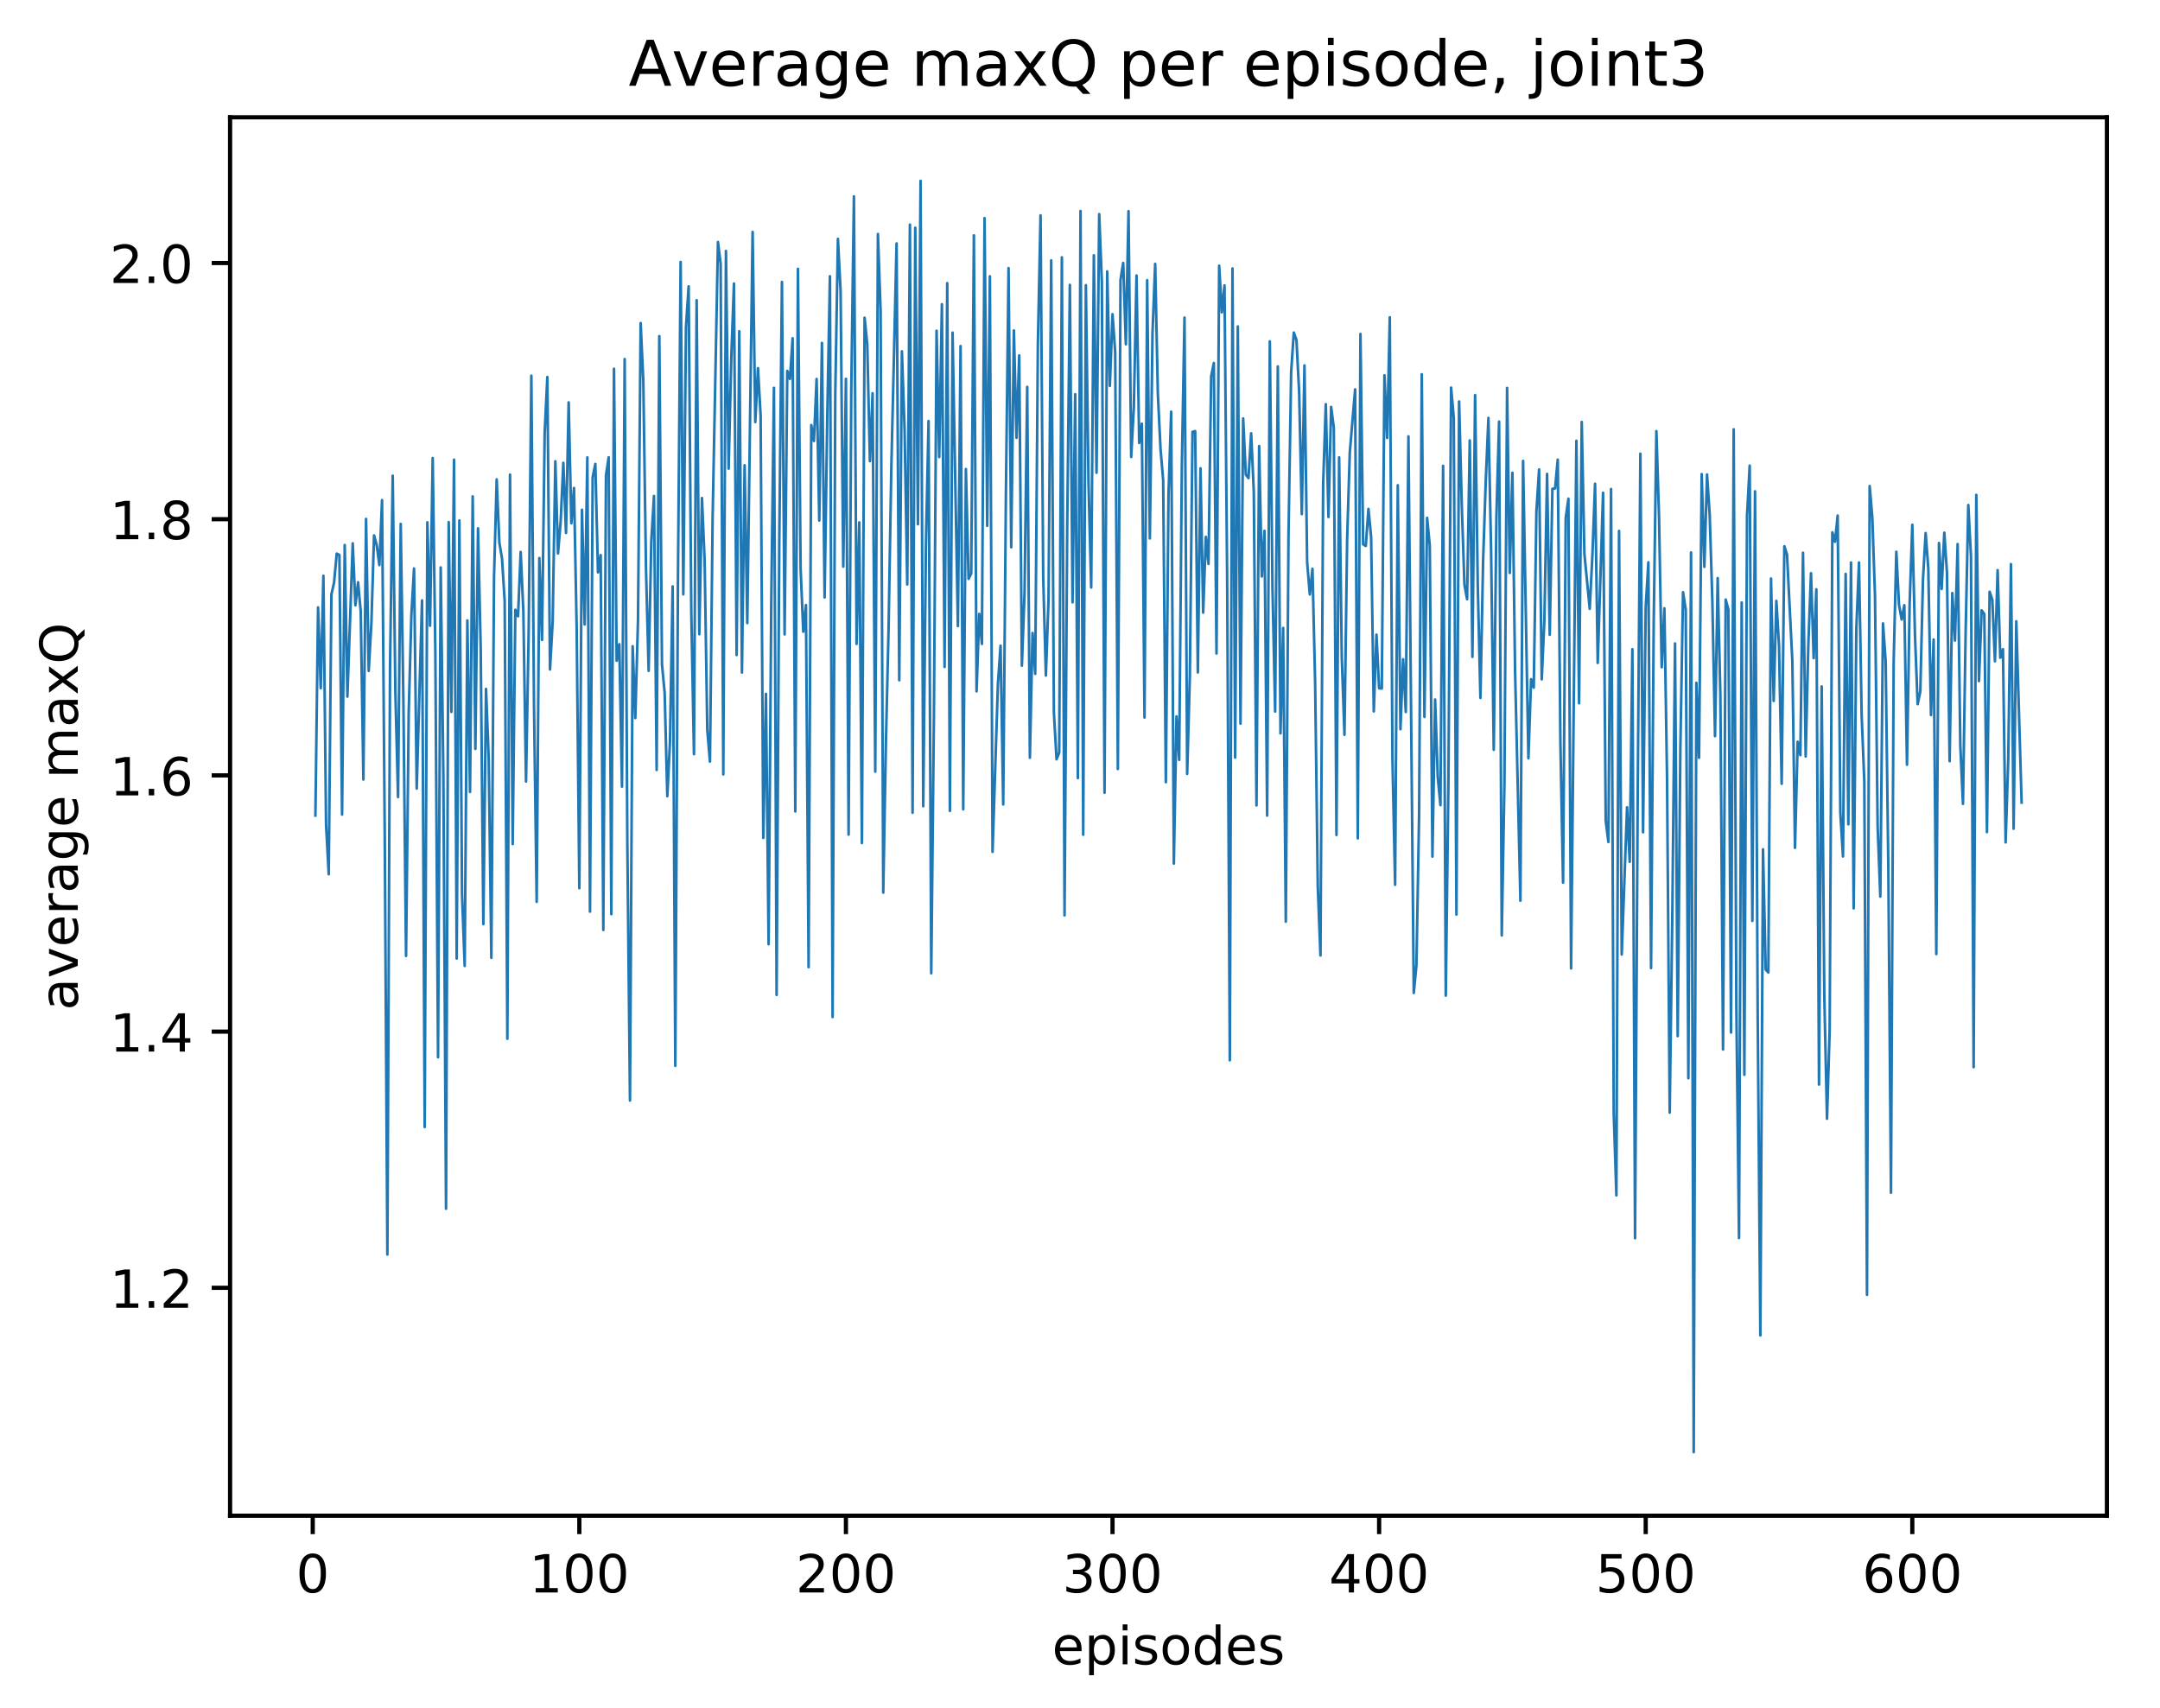 <?xml version="1.0" encoding="utf-8" standalone="no"?>
<!DOCTYPE svg PUBLIC "-//W3C//DTD SVG 1.1//EN"
  "http://www.w3.org/Graphics/SVG/1.1/DTD/svg11.dtd">
<!-- Created with matplotlib (http://matplotlib.org/) -->
<svg height="325pt" version="1.1" viewBox="0 0 411 325" width="411pt" xmlns="http://www.w3.org/2000/svg" xmlns:xlink="http://www.w3.org/1999/xlink">
 <defs>
  <style type="text/css">
*{stroke-linecap:butt;stroke-linejoin:round;}
  </style>
 </defs>
 <g id="figure_1">
  <g id="patch_1">
   <path d="M 0 325.986 
L 411.601 325.986 
L 411.601 0 
L 0 0 
z
" style="fill:#ffffff;"/>
  </g>
  <g id="axes_1">
   <g id="patch_2">
    <path d="M 43.781 288.43 
L 400.901 288.43 
L 400.901 22.318 
L 43.781 22.318 
z
" style="fill:#ffffff;"/>
   </g>
   <g id="matplotlib.axis_1">
    <g id="xtick_1">
     <g id="line2d_1">
      <defs>
       <path d="M 0 0 
L 0 3.5 
" id="mdc7aa4604c" style="stroke:#000000;stroke-width:0.8;"/>
      </defs>
      <g>
       <use style="stroke:#000000;stroke-width:0.8;" x="59.507" xlink:href="#mdc7aa4604c" y="288.43"/>
      </g>
     </g>
     <g id="text_1">
      <!-- 0 -->
      <defs>
       <path d="M 31.781 66.406 
Q 24.172 66.406 20.328 58.906 
Q 16.5 51.422 16.5 36.375 
Q 16.5 21.391 20.328 13.891 
Q 24.172 6.391 31.781 6.391 
Q 39.453 6.391 43.281 13.891 
Q 47.125 21.391 47.125 36.375 
Q 47.125 51.422 43.281 58.906 
Q 39.453 66.406 31.781 66.406 
z
M 31.781 74.219 
Q 44.047 74.219 50.516 64.516 
Q 56.984 54.828 56.984 36.375 
Q 56.984 17.969 50.516 8.266 
Q 44.047 -1.422 31.781 -1.422 
Q 19.531 -1.422 13.062 8.266 
Q 6.594 17.969 6.594 36.375 
Q 6.594 54.828 13.062 64.516 
Q 19.531 74.219 31.781 74.219 
z
" id="DejaVuSans-30"/>
      </defs>
      <g transform="translate(56.325 303.029)scale(0.1 -0.1)">
       <use xlink:href="#DejaVuSans-30"/>
      </g>
     </g>
    </g>
    <g id="xtick_2">
     <g id="line2d_2">
      <g>
       <use style="stroke:#000000;stroke-width:0.8;" x="110.234" xlink:href="#mdc7aa4604c" y="288.43"/>
      </g>
     </g>
     <g id="text_2">
      <!-- 100 -->
      <defs>
       <path d="M 12.406 8.297 
L 28.516 8.297 
L 28.516 63.922 
L 10.984 60.406 
L 10.984 69.391 
L 28.422 72.906 
L 38.281 72.906 
L 38.281 8.297 
L 54.391 8.297 
L 54.391 0 
L 12.406 0 
z
" id="DejaVuSans-31"/>
      </defs>
      <g transform="translate(100.69 303.029)scale(0.1 -0.1)">
       <use xlink:href="#DejaVuSans-31"/>
       <use x="63.623" xlink:href="#DejaVuSans-30"/>
       <use x="127.246" xlink:href="#DejaVuSans-30"/>
      </g>
     </g>
    </g>
    <g id="xtick_3">
     <g id="line2d_3">
      <g>
       <use style="stroke:#000000;stroke-width:0.8;" x="160.961" xlink:href="#mdc7aa4604c" y="288.43"/>
      </g>
     </g>
     <g id="text_3">
      <!-- 200 -->
      <defs>
       <path d="M 19.188 8.297 
L 53.609 8.297 
L 53.609 0 
L 7.328 0 
L 7.328 8.297 
Q 12.938 14.109 22.625 23.891 
Q 32.328 33.688 34.812 36.531 
Q 39.547 41.844 41.422 45.531 
Q 43.312 49.219 43.312 52.781 
Q 43.312 58.594 39.234 62.25 
Q 35.156 65.922 28.609 65.922 
Q 23.969 65.922 18.812 64.312 
Q 13.672 62.703 7.812 59.422 
L 7.812 69.391 
Q 13.766 71.781 18.938 73 
Q 24.125 74.219 28.422 74.219 
Q 39.75 74.219 46.484 68.547 
Q 53.219 62.891 53.219 53.422 
Q 53.219 48.922 51.531 44.891 
Q 49.859 40.875 45.406 35.406 
Q 44.188 33.984 37.641 27.219 
Q 31.109 20.453 19.188 8.297 
z
" id="DejaVuSans-32"/>
      </defs>
      <g transform="translate(151.417 303.029)scale(0.1 -0.1)">
       <use xlink:href="#DejaVuSans-32"/>
       <use x="63.623" xlink:href="#DejaVuSans-30"/>
       <use x="127.246" xlink:href="#DejaVuSans-30"/>
      </g>
     </g>
    </g>
    <g id="xtick_4">
     <g id="line2d_4">
      <g>
       <use style="stroke:#000000;stroke-width:0.8;" x="211.689" xlink:href="#mdc7aa4604c" y="288.43"/>
      </g>
     </g>
     <g id="text_4">
      <!-- 300 -->
      <defs>
       <path d="M 40.578 39.312 
Q 47.656 37.797 51.625 33 
Q 55.609 28.219 55.609 21.188 
Q 55.609 10.406 48.188 4.484 
Q 40.766 -1.422 27.094 -1.422 
Q 22.516 -1.422 17.656 -0.516 
Q 12.797 0.391 7.625 2.203 
L 7.625 11.719 
Q 11.719 9.328 16.594 8.109 
Q 21.484 6.891 26.812 6.891 
Q 36.078 6.891 40.938 10.547 
Q 45.797 14.203 45.797 21.188 
Q 45.797 27.641 41.281 31.266 
Q 36.766 34.906 28.719 34.906 
L 20.219 34.906 
L 20.219 43.016 
L 29.109 43.016 
Q 36.375 43.016 40.234 45.922 
Q 44.094 48.828 44.094 54.297 
Q 44.094 59.906 40.109 62.906 
Q 36.141 65.922 28.719 65.922 
Q 24.656 65.922 20.016 65.031 
Q 15.375 64.156 9.812 62.312 
L 9.812 71.094 
Q 15.438 72.656 20.344 73.438 
Q 25.25 74.219 29.594 74.219 
Q 40.828 74.219 47.359 69.109 
Q 53.906 64.016 53.906 55.328 
Q 53.906 49.266 50.438 45.094 
Q 46.969 40.922 40.578 39.312 
z
" id="DejaVuSans-33"/>
      </defs>
      <g transform="translate(202.145 303.029)scale(0.1 -0.1)">
       <use xlink:href="#DejaVuSans-33"/>
       <use x="63.623" xlink:href="#DejaVuSans-30"/>
       <use x="127.246" xlink:href="#DejaVuSans-30"/>
      </g>
     </g>
    </g>
    <g id="xtick_5">
     <g id="line2d_5">
      <g>
       <use style="stroke:#000000;stroke-width:0.8;" x="262.416" xlink:href="#mdc7aa4604c" y="288.43"/>
      </g>
     </g>
     <g id="text_5">
      <!-- 400 -->
      <defs>
       <path d="M 37.797 64.312 
L 12.891 25.391 
L 37.797 25.391 
z
M 35.203 72.906 
L 47.609 72.906 
L 47.609 25.391 
L 58.016 25.391 
L 58.016 17.188 
L 47.609 17.188 
L 47.609 0 
L 37.797 0 
L 37.797 17.188 
L 4.891 17.188 
L 4.891 26.703 
z
" id="DejaVuSans-34"/>
      </defs>
      <g transform="translate(252.872 303.029)scale(0.1 -0.1)">
       <use xlink:href="#DejaVuSans-34"/>
       <use x="63.623" xlink:href="#DejaVuSans-30"/>
       <use x="127.246" xlink:href="#DejaVuSans-30"/>
      </g>
     </g>
    </g>
    <g id="xtick_6">
     <g id="line2d_6">
      <g>
       <use style="stroke:#000000;stroke-width:0.8;" x="313.143" xlink:href="#mdc7aa4604c" y="288.43"/>
      </g>
     </g>
     <g id="text_6">
      <!-- 500 -->
      <defs>
       <path d="M 10.797 72.906 
L 49.516 72.906 
L 49.516 64.594 
L 19.828 64.594 
L 19.828 46.734 
Q 21.969 47.469 24.109 47.828 
Q 26.266 48.188 28.422 48.188 
Q 40.625 48.188 47.75 41.5 
Q 54.891 34.812 54.891 23.391 
Q 54.891 11.625 47.562 5.094 
Q 40.234 -1.422 26.906 -1.422 
Q 22.312 -1.422 17.547 -0.641 
Q 12.797 0.141 7.719 1.703 
L 7.719 11.625 
Q 12.109 9.234 16.797 8.062 
Q 21.484 6.891 26.703 6.891 
Q 35.156 6.891 40.078 11.328 
Q 45.016 15.766 45.016 23.391 
Q 45.016 31 40.078 35.438 
Q 35.156 39.891 26.703 39.891 
Q 22.75 39.891 18.812 39.016 
Q 14.891 38.141 10.797 36.281 
z
" id="DejaVuSans-35"/>
      </defs>
      <g transform="translate(303.599 303.029)scale(0.1 -0.1)">
       <use xlink:href="#DejaVuSans-35"/>
       <use x="63.623" xlink:href="#DejaVuSans-30"/>
       <use x="127.246" xlink:href="#DejaVuSans-30"/>
      </g>
     </g>
    </g>
    <g id="xtick_7">
     <g id="line2d_7">
      <g>
       <use style="stroke:#000000;stroke-width:0.8;" x="363.87" xlink:href="#mdc7aa4604c" y="288.43"/>
      </g>
     </g>
     <g id="text_7">
      <!-- 600 -->
      <defs>
       <path d="M 33.016 40.375 
Q 26.375 40.375 22.484 35.828 
Q 18.609 31.297 18.609 23.391 
Q 18.609 15.531 22.484 10.953 
Q 26.375 6.391 33.016 6.391 
Q 39.656 6.391 43.531 10.953 
Q 47.406 15.531 47.406 23.391 
Q 47.406 31.297 43.531 35.828 
Q 39.656 40.375 33.016 40.375 
z
M 52.594 71.297 
L 52.594 62.312 
Q 48.875 64.062 45.094 64.984 
Q 41.312 65.922 37.594 65.922 
Q 27.828 65.922 22.672 59.328 
Q 17.531 52.734 16.797 39.406 
Q 19.672 43.656 24.016 45.922 
Q 28.375 48.188 33.594 48.188 
Q 44.578 48.188 50.953 41.516 
Q 57.328 34.859 57.328 23.391 
Q 57.328 12.156 50.688 5.359 
Q 44.047 -1.422 33.016 -1.422 
Q 20.359 -1.422 13.672 8.266 
Q 6.984 17.969 6.984 36.375 
Q 6.984 53.656 15.188 63.938 
Q 23.391 74.219 37.203 74.219 
Q 40.922 74.219 44.703 73.484 
Q 48.484 72.75 52.594 71.297 
z
" id="DejaVuSans-36"/>
      </defs>
      <g transform="translate(354.327 303.029)scale(0.1 -0.1)">
       <use xlink:href="#DejaVuSans-36"/>
       <use x="63.623" xlink:href="#DejaVuSans-30"/>
       <use x="127.246" xlink:href="#DejaVuSans-30"/>
      </g>
     </g>
    </g>
    <g id="text_8">
     <!-- episodes -->
     <defs>
      <path d="M 56.203 29.594 
L 56.203 25.203 
L 14.891 25.203 
Q 15.484 15.922 20.484 11.062 
Q 25.484 6.203 34.422 6.203 
Q 39.594 6.203 44.453 7.469 
Q 49.312 8.734 54.109 11.281 
L 54.109 2.781 
Q 49.266 0.734 44.188 -0.344 
Q 39.109 -1.422 33.891 -1.422 
Q 20.797 -1.422 13.156 6.188 
Q 5.516 13.812 5.516 26.812 
Q 5.516 40.234 12.766 48.109 
Q 20.016 56 32.328 56 
Q 43.359 56 49.781 48.891 
Q 56.203 41.797 56.203 29.594 
z
M 47.219 32.234 
Q 47.125 39.594 43.094 43.984 
Q 39.062 48.391 32.422 48.391 
Q 24.906 48.391 20.391 44.141 
Q 15.875 39.891 15.188 32.172 
z
" id="DejaVuSans-65"/>
      <path d="M 18.109 8.203 
L 18.109 -20.797 
L 9.078 -20.797 
L 9.078 54.688 
L 18.109 54.688 
L 18.109 46.391 
Q 20.953 51.266 25.266 53.625 
Q 29.594 56 35.594 56 
Q 45.562 56 51.781 48.094 
Q 58.016 40.188 58.016 27.297 
Q 58.016 14.406 51.781 6.484 
Q 45.562 -1.422 35.594 -1.422 
Q 29.594 -1.422 25.266 0.953 
Q 20.953 3.328 18.109 8.203 
z
M 48.688 27.297 
Q 48.688 37.203 44.609 42.844 
Q 40.531 48.484 33.406 48.484 
Q 26.266 48.484 22.188 42.844 
Q 18.109 37.203 18.109 27.297 
Q 18.109 17.391 22.188 11.75 
Q 26.266 6.109 33.406 6.109 
Q 40.531 6.109 44.609 11.75 
Q 48.688 17.391 48.688 27.297 
z
" id="DejaVuSans-70"/>
      <path d="M 9.422 54.688 
L 18.406 54.688 
L 18.406 0 
L 9.422 0 
z
M 9.422 75.984 
L 18.406 75.984 
L 18.406 64.594 
L 9.422 64.594 
z
" id="DejaVuSans-69"/>
      <path d="M 44.281 53.078 
L 44.281 44.578 
Q 40.484 46.531 36.375 47.5 
Q 32.281 48.484 27.875 48.484 
Q 21.188 48.484 17.844 46.438 
Q 14.5 44.391 14.5 40.281 
Q 14.5 37.156 16.891 35.375 
Q 19.281 33.594 26.516 31.984 
L 29.594 31.297 
Q 39.156 29.25 43.188 25.516 
Q 47.219 21.781 47.219 15.094 
Q 47.219 7.469 41.188 3.016 
Q 35.156 -1.422 24.609 -1.422 
Q 20.219 -1.422 15.453 -0.562 
Q 10.688 0.297 5.422 2 
L 5.422 11.281 
Q 10.406 8.688 15.234 7.391 
Q 20.062 6.109 24.812 6.109 
Q 31.156 6.109 34.562 8.281 
Q 37.984 10.453 37.984 14.406 
Q 37.984 18.062 35.516 20.016 
Q 33.062 21.969 24.703 23.781 
L 21.578 24.516 
Q 13.234 26.266 9.516 29.906 
Q 5.812 33.547 5.812 39.891 
Q 5.812 47.609 11.281 51.797 
Q 16.75 56 26.812 56 
Q 31.781 56 36.172 55.266 
Q 40.578 54.547 44.281 53.078 
z
" id="DejaVuSans-73"/>
      <path d="M 30.609 48.391 
Q 23.391 48.391 19.188 42.75 
Q 14.984 37.109 14.984 27.297 
Q 14.984 17.484 19.156 11.844 
Q 23.344 6.203 30.609 6.203 
Q 37.797 6.203 41.984 11.859 
Q 46.188 17.531 46.188 27.297 
Q 46.188 37.016 41.984 42.703 
Q 37.797 48.391 30.609 48.391 
z
M 30.609 56 
Q 42.328 56 49.016 48.375 
Q 55.719 40.766 55.719 27.297 
Q 55.719 13.875 49.016 6.219 
Q 42.328 -1.422 30.609 -1.422 
Q 18.844 -1.422 12.172 6.219 
Q 5.516 13.875 5.516 27.297 
Q 5.516 40.766 12.172 48.375 
Q 18.844 56 30.609 56 
z
" id="DejaVuSans-6f"/>
      <path d="M 45.406 46.391 
L 45.406 75.984 
L 54.391 75.984 
L 54.391 0 
L 45.406 0 
L 45.406 8.203 
Q 42.578 3.328 38.25 0.953 
Q 33.938 -1.422 27.875 -1.422 
Q 17.969 -1.422 11.734 6.484 
Q 5.516 14.406 5.516 27.297 
Q 5.516 40.188 11.734 48.094 
Q 17.969 56 27.875 56 
Q 33.938 56 38.25 53.625 
Q 42.578 51.266 45.406 46.391 
z
M 14.797 27.297 
Q 14.797 17.391 18.875 11.75 
Q 22.953 6.109 30.078 6.109 
Q 37.203 6.109 41.297 11.75 
Q 45.406 17.391 45.406 27.297 
Q 45.406 37.203 41.297 42.844 
Q 37.203 48.484 30.078 48.484 
Q 22.953 48.484 18.875 42.844 
Q 14.797 37.203 14.797 27.297 
z
" id="DejaVuSans-64"/>
     </defs>
     <g transform="translate(200.182 316.707)scale(0.1 -0.1)">
      <use xlink:href="#DejaVuSans-65"/>
      <use x="61.523" xlink:href="#DejaVuSans-70"/>
      <use x="125" xlink:href="#DejaVuSans-69"/>
      <use x="152.783" xlink:href="#DejaVuSans-73"/>
      <use x="204.883" xlink:href="#DejaVuSans-6f"/>
      <use x="266.064" xlink:href="#DejaVuSans-64"/>
      <use x="329.541" xlink:href="#DejaVuSans-65"/>
      <use x="391.064" xlink:href="#DejaVuSans-73"/>
     </g>
    </g>
   </g>
   <g id="matplotlib.axis_2">
    <g id="ytick_1">
     <g id="line2d_8">
      <defs>
       <path d="M 0 0 
L -3.5 0 
" id="m6f6b18cf19" style="stroke:#000000;stroke-width:0.8;"/>
      </defs>
      <g>
       <use style="stroke:#000000;stroke-width:0.8;" x="43.781" xlink:href="#m6f6b18cf19" y="245.057"/>
      </g>
     </g>
     <g id="text_9">
      <!-- 1.2 -->
      <defs>
       <path d="M 10.688 12.406 
L 21 12.406 
L 21 0 
L 10.688 0 
z
" id="DejaVuSans-2e"/>
      </defs>
      <g transform="translate(20.878 248.856)scale(0.1 -0.1)">
       <use xlink:href="#DejaVuSans-31"/>
       <use x="63.623" xlink:href="#DejaVuSans-2e"/>
       <use x="95.41" xlink:href="#DejaVuSans-32"/>
      </g>
     </g>
    </g>
    <g id="ytick_2">
     <g id="line2d_9">
      <g>
       <use style="stroke:#000000;stroke-width:0.8;" x="43.781" xlink:href="#m6f6b18cf19" y="196.305"/>
      </g>
     </g>
     <g id="text_10">
      <!-- 1.4 -->
      <g transform="translate(20.878 200.105)scale(0.1 -0.1)">
       <use xlink:href="#DejaVuSans-31"/>
       <use x="63.623" xlink:href="#DejaVuSans-2e"/>
       <use x="95.41" xlink:href="#DejaVuSans-34"/>
      </g>
     </g>
    </g>
    <g id="ytick_3">
     <g id="line2d_10">
      <g>
       <use style="stroke:#000000;stroke-width:0.8;" x="43.781" xlink:href="#m6f6b18cf19" y="147.554"/>
      </g>
     </g>
     <g id="text_11">
      <!-- 1.6 -->
      <g transform="translate(20.878 151.353)scale(0.1 -0.1)">
       <use xlink:href="#DejaVuSans-31"/>
       <use x="63.623" xlink:href="#DejaVuSans-2e"/>
       <use x="95.41" xlink:href="#DejaVuSans-36"/>
      </g>
     </g>
    </g>
    <g id="ytick_4">
     <g id="line2d_11">
      <g>
       <use style="stroke:#000000;stroke-width:0.8;" x="43.781" xlink:href="#m6f6b18cf19" y="98.803"/>
      </g>
     </g>
     <g id="text_12">
      <!-- 1.8 -->
      <defs>
       <path d="M 31.781 34.625 
Q 24.75 34.625 20.719 30.859 
Q 16.703 27.094 16.703 20.516 
Q 16.703 13.922 20.719 10.156 
Q 24.75 6.391 31.781 6.391 
Q 38.812 6.391 42.859 10.172 
Q 46.922 13.969 46.922 20.516 
Q 46.922 27.094 42.891 30.859 
Q 38.875 34.625 31.781 34.625 
z
M 21.922 38.812 
Q 15.578 40.375 12.031 44.719 
Q 8.5 49.078 8.5 55.328 
Q 8.5 64.062 14.719 69.141 
Q 20.953 74.219 31.781 74.219 
Q 42.672 74.219 48.875 69.141 
Q 55.078 64.062 55.078 55.328 
Q 55.078 49.078 51.531 44.719 
Q 48 40.375 41.703 38.812 
Q 48.828 37.156 52.797 32.312 
Q 56.781 27.484 56.781 20.516 
Q 56.781 9.906 50.312 4.234 
Q 43.844 -1.422 31.781 -1.422 
Q 19.734 -1.422 13.25 4.234 
Q 6.781 9.906 6.781 20.516 
Q 6.781 27.484 10.781 32.312 
Q 14.797 37.156 21.922 38.812 
z
M 18.312 54.391 
Q 18.312 48.734 21.844 45.562 
Q 25.391 42.391 31.781 42.391 
Q 38.141 42.391 41.719 45.562 
Q 45.312 48.734 45.312 54.391 
Q 45.312 60.062 41.719 63.234 
Q 38.141 66.406 31.781 66.406 
Q 25.391 66.406 21.844 63.234 
Q 18.312 60.062 18.312 54.391 
z
" id="DejaVuSans-38"/>
      </defs>
      <g transform="translate(20.878 102.602)scale(0.1 -0.1)">
       <use xlink:href="#DejaVuSans-31"/>
       <use x="63.623" xlink:href="#DejaVuSans-2e"/>
       <use x="95.41" xlink:href="#DejaVuSans-38"/>
      </g>
     </g>
    </g>
    <g id="ytick_5">
     <g id="line2d_12">
      <g>
       <use style="stroke:#000000;stroke-width:0.8;" x="43.781" xlink:href="#m6f6b18cf19" y="50.051"/>
      </g>
     </g>
     <g id="text_13">
      <!-- 2.0 -->
      <g transform="translate(20.878 53.851)scale(0.1 -0.1)">
       <use xlink:href="#DejaVuSans-32"/>
       <use x="63.623" xlink:href="#DejaVuSans-2e"/>
       <use x="95.41" xlink:href="#DejaVuSans-30"/>
      </g>
     </g>
    </g>
    <g id="text_14">
     <!-- average maxQ -->
     <defs>
      <path d="M 34.281 27.484 
Q 23.391 27.484 19.188 25 
Q 14.984 22.516 14.984 16.5 
Q 14.984 11.719 18.141 8.906 
Q 21.297 6.109 26.703 6.109 
Q 34.188 6.109 38.703 11.406 
Q 43.219 16.703 43.219 25.484 
L 43.219 27.484 
z
M 52.203 31.203 
L 52.203 0 
L 43.219 0 
L 43.219 8.297 
Q 40.141 3.328 35.547 0.953 
Q 30.953 -1.422 24.312 -1.422 
Q 15.922 -1.422 10.953 3.297 
Q 6 8.016 6 15.922 
Q 6 25.141 12.172 29.828 
Q 18.359 34.516 30.609 34.516 
L 43.219 34.516 
L 43.219 35.406 
Q 43.219 41.609 39.141 45 
Q 35.062 48.391 27.688 48.391 
Q 23 48.391 18.547 47.266 
Q 14.109 46.141 10.016 43.891 
L 10.016 52.203 
Q 14.938 54.109 19.578 55.047 
Q 24.219 56 28.609 56 
Q 40.484 56 46.344 49.844 
Q 52.203 43.703 52.203 31.203 
z
" id="DejaVuSans-61"/>
      <path d="M 2.984 54.688 
L 12.5 54.688 
L 29.594 8.797 
L 46.688 54.688 
L 56.203 54.688 
L 35.688 0 
L 23.484 0 
z
" id="DejaVuSans-76"/>
      <path d="M 41.109 46.297 
Q 39.594 47.172 37.812 47.578 
Q 36.031 48 33.891 48 
Q 26.266 48 22.188 43.047 
Q 18.109 38.094 18.109 28.812 
L 18.109 0 
L 9.078 0 
L 9.078 54.688 
L 18.109 54.688 
L 18.109 46.188 
Q 20.953 51.172 25.484 53.578 
Q 30.031 56 36.531 56 
Q 37.453 56 38.578 55.875 
Q 39.703 55.766 41.062 55.516 
z
" id="DejaVuSans-72"/>
      <path d="M 45.406 27.984 
Q 45.406 37.75 41.375 43.109 
Q 37.359 48.484 30.078 48.484 
Q 22.859 48.484 18.828 43.109 
Q 14.797 37.75 14.797 27.984 
Q 14.797 18.266 18.828 12.891 
Q 22.859 7.516 30.078 7.516 
Q 37.359 7.516 41.375 12.891 
Q 45.406 18.266 45.406 27.984 
z
M 54.391 6.781 
Q 54.391 -7.172 48.188 -13.984 
Q 42 -20.797 29.203 -20.797 
Q 24.469 -20.797 20.266 -20.094 
Q 16.062 -19.391 12.109 -17.922 
L 12.109 -9.188 
Q 16.062 -11.328 19.922 -12.344 
Q 23.781 -13.375 27.781 -13.375 
Q 36.625 -13.375 41.016 -8.766 
Q 45.406 -4.156 45.406 5.172 
L 45.406 9.625 
Q 42.625 4.781 38.281 2.391 
Q 33.938 0 27.875 0 
Q 17.828 0 11.672 7.656 
Q 5.516 15.328 5.516 27.984 
Q 5.516 40.672 11.672 48.328 
Q 17.828 56 27.875 56 
Q 33.938 56 38.281 53.609 
Q 42.625 51.219 45.406 46.391 
L 45.406 54.688 
L 54.391 54.688 
z
" id="DejaVuSans-67"/>
      <path id="DejaVuSans-20"/>
      <path d="M 52 44.188 
Q 55.375 50.25 60.062 53.125 
Q 64.75 56 71.094 56 
Q 79.641 56 84.281 50.016 
Q 88.922 44.047 88.922 33.016 
L 88.922 0 
L 79.891 0 
L 79.891 32.719 
Q 79.891 40.578 77.094 44.375 
Q 74.312 48.188 68.609 48.188 
Q 61.625 48.188 57.562 43.547 
Q 53.516 38.922 53.516 30.906 
L 53.516 0 
L 44.484 0 
L 44.484 32.719 
Q 44.484 40.625 41.703 44.406 
Q 38.922 48.188 33.109 48.188 
Q 26.219 48.188 22.156 43.531 
Q 18.109 38.875 18.109 30.906 
L 18.109 0 
L 9.078 0 
L 9.078 54.688 
L 18.109 54.688 
L 18.109 46.188 
Q 21.188 51.219 25.484 53.609 
Q 29.781 56 35.688 56 
Q 41.656 56 45.828 52.969 
Q 50 49.953 52 44.188 
z
" id="DejaVuSans-6d"/>
      <path d="M 54.891 54.688 
L 35.109 28.078 
L 55.906 0 
L 45.312 0 
L 29.391 21.484 
L 13.484 0 
L 2.875 0 
L 24.125 28.609 
L 4.688 54.688 
L 15.281 54.688 
L 29.781 35.203 
L 44.281 54.688 
z
" id="DejaVuSans-78"/>
      <path d="M 39.406 66.219 
Q 28.656 66.219 22.328 58.203 
Q 16.016 50.203 16.016 36.375 
Q 16.016 22.609 22.328 14.594 
Q 28.656 6.594 39.406 6.594 
Q 50.141 6.594 56.422 14.594 
Q 62.703 22.609 62.703 36.375 
Q 62.703 50.203 56.422 58.203 
Q 50.141 66.219 39.406 66.219 
z
M 53.219 1.312 
L 66.219 -12.891 
L 54.297 -12.891 
L 43.5 -1.219 
Q 41.891 -1.312 41.031 -1.359 
Q 40.188 -1.422 39.406 -1.422 
Q 24.031 -1.422 14.812 8.859 
Q 5.609 19.141 5.609 36.375 
Q 5.609 53.656 14.812 63.938 
Q 24.031 74.219 39.406 74.219 
Q 54.734 74.219 63.906 63.938 
Q 73.094 53.656 73.094 36.375 
Q 73.094 23.688 67.984 14.641 
Q 62.891 5.609 53.219 1.312 
z
" id="DejaVuSans-51"/>
     </defs>
     <g transform="translate(14.798 192.263)rotate(-90)scale(0.1 -0.1)">
      <use xlink:href="#DejaVuSans-61"/>
      <use x="61.279" xlink:href="#DejaVuSans-76"/>
      <use x="120.459" xlink:href="#DejaVuSans-65"/>
      <use x="181.982" xlink:href="#DejaVuSans-72"/>
      <use x="223.096" xlink:href="#DejaVuSans-61"/>
      <use x="284.375" xlink:href="#DejaVuSans-67"/>
      <use x="347.852" xlink:href="#DejaVuSans-65"/>
      <use x="409.375" xlink:href="#DejaVuSans-20"/>
      <use x="441.162" xlink:href="#DejaVuSans-6d"/>
      <use x="538.574" xlink:href="#DejaVuSans-61"/>
      <use x="599.854" xlink:href="#DejaVuSans-78"/>
      <use x="659.033" xlink:href="#DejaVuSans-51"/>
     </g>
    </g>
   </g>
   <g id="line2d_13">
    <path clip-path="url(#p5941907fd3)" d="M 60.014 155.196 
L 60.521 115.586 
L 61.029 130.957 
L 61.536 109.561 
L 62.043 156.908 
L 62.55 166.362 
L 63.058 113.114 
L 63.565 110.875 
L 64.072 105.348 
L 64.579 105.6 
L 65.087 155.007 
L 65.594 103.709 
L 66.101 132.562 
L 67.116 103.394 
L 67.623 115.178 
L 68.13 110.802 
L 68.638 116.313 
L 69.145 148.337 
L 69.652 98.746 
L 70.159 127.67 
L 70.667 118.561 
L 71.174 101.884 
L 71.681 103.739 
L 72.189 107.533 
L 72.696 95.169 
L 73.203 158.288 
L 73.71 238.731 
L 74.218 126.708 
L 74.725 90.524 
L 75.232 131.697 
L 75.739 151.673 
L 76.247 99.7 
L 76.754 133.185 
L 77.261 181.908 
L 77.769 135.605 
L 78.276 117.026 
L 78.783 108.183 
L 79.29 150.055 
L 80.305 114.262 
L 80.812 214.466 
L 81.319 99.389 
L 81.827 119.069 
L 82.334 87.162 
L 82.841 124.508 
L 83.349 201.188 
L 83.856 107.983 
L 84.363 147.481 
L 84.87 230.012 
L 85.378 99.353 
L 85.885 135.467 
L 86.392 87.474 
L 86.899 182.4 
L 87.407 99.04 
L 87.914 170.226 
L 88.421 183.812 
L 88.929 118.07 
L 89.436 150.704 
L 89.943 94.46 
L 90.45 142.502 
L 90.958 100.542 
L 91.465 123.368 
L 91.972 175.859 
L 92.479 131.098 
L 92.987 144.256 
L 93.494 182.266 
L 94.001 109.822 
L 94.509 91.228 
L 95.016 103.266 
L 95.523 106.286 
L 96.03 114.369 
L 96.538 197.667 
L 97.045 90.314 
L 97.552 160.615 
L 98.059 116.034 
L 98.567 117.272 
L 99.074 105.038 
L 99.581 116.246 
L 100.089 148.715 
L 100.596 120.202 
L 101.103 71.483 
L 101.61 134.155 
L 102.118 171.616 
L 102.625 106.186 
L 103.132 121.776 
L 103.639 82.279 
L 104.147 71.742 
L 104.654 127.395 
L 105.161 118.275 
L 105.669 87.78 
L 106.176 105.315 
L 106.683 99.216 
L 107.19 88.07 
L 107.698 101.415 
L 108.205 76.574 
L 108.712 99.569 
L 109.219 92.853 
L 109.727 119.542 
L 110.234 169.023 
L 110.741 97.006 
L 111.249 118.834 
L 111.756 87.042 
L 112.263 173.47 
L 112.77 90.849 
L 113.278 88.284 
L 113.785 108.918 
L 114.292 105.629 
L 114.799 176.962 
L 115.307 90.452 
L 115.814 87.026 
L 116.321 173.957 
L 116.829 70.176 
L 117.336 125.734 
L 117.843 122.589 
L 118.35 149.692 
L 118.858 68.323 
L 119.365 160.262 
L 119.872 209.42 
L 120.379 122.974 
L 120.887 136.635 
L 121.394 118.125 
L 121.901 61.478 
L 122.409 72.539 
L 122.916 108.138 
L 123.423 127.651 
L 123.93 102.953 
L 124.438 94.377 
L 124.945 146.52 
L 125.452 63.956 
L 125.959 126.406 
L 126.467 131.805 
L 126.974 151.513 
L 127.481 141.203 
L 127.989 111.586 
L 128.496 202.822 
L 129.003 109.504 
L 129.51 49.839 
L 130.018 113.095 
L 130.525 62.228 
L 131.032 54.492 
L 131.539 116.583 
L 132.047 143.517 
L 132.554 57.133 
L 133.061 120.691 
L 133.569 94.773 
L 134.076 106.705 
L 134.583 138.919 
L 135.09 144.923 
L 135.598 98.485 
L 136.612 46.051 
L 137.119 50.187 
L 137.627 147.357 
L 138.134 47.75 
L 138.641 89.176 
L 139.149 68.074 
L 139.656 53.956 
L 140.163 124.643 
L 140.67 63.03 
L 141.178 127.976 
L 141.685 88.532 
L 142.192 118.562 
L 143.207 44.134 
L 143.714 80.322 
L 144.221 70.052 
L 144.729 79.089 
L 145.236 159.449 
L 145.743 132.035 
L 146.25 179.677 
L 146.758 114.469 
L 147.265 73.804 
L 147.772 189.321 
L 148.279 102.951 
L 148.787 53.658 
L 149.294 120.722 
L 149.801 70.584 
L 150.309 72.099 
L 150.816 64.36 
L 151.323 154.41 
L 151.83 51.15 
L 152.338 108.178 
L 152.845 120.21 
L 153.352 115.139 
L 153.859 184.045 
L 154.367 80.882 
L 154.874 83.915 
L 155.381 72.121 
L 155.889 99.055 
L 156.396 65.261 
L 156.903 113.687 
L 157.41 79.298 
L 157.918 52.565 
L 158.425 193.534 
L 158.932 75.043 
L 159.439 45.457 
L 159.947 55.435 
L 160.454 107.82 
L 160.961 72.085 
L 161.469 158.82 
L 161.976 74.457 
L 162.483 37.375 
L 162.99 122.533 
L 163.498 99.413 
L 164.005 160.426 
L 164.512 60.463 
L 165.019 65.52 
L 165.527 87.752 
L 166.034 74.834 
L 166.541 146.842 
L 167.049 44.531 
L 167.556 59.129 
L 168.063 169.85 
L 168.57 141.255 
L 169.078 119.564 
L 169.585 89.711 
L 170.599 46.326 
L 171.107 129.444 
L 171.614 66.858 
L 172.121 81.651 
L 172.629 111.218 
L 173.136 42.743 
L 173.643 154.649 
L 174.15 43.336 
L 174.658 99.762 
L 175.165 34.414 
L 175.672 153.421 
L 176.179 103.796 
L 176.687 80.108 
L 177.194 185.203 
L 177.701 136.539 
L 178.209 62.94 
L 178.716 86.975 
L 179.223 57.892 
L 179.73 126.914 
L 180.238 53.88 
L 180.745 154.31 
L 181.252 63.296 
L 182.267 119.144 
L 182.774 65.86 
L 183.281 154.017 
L 183.789 89.261 
L 184.296 110.157 
L 184.803 109.118 
L 185.31 44.786 
L 185.818 131.558 
L 186.325 116.816 
L 186.832 122.541 
L 187.339 41.509 
L 187.847 100.064 
L 188.354 52.58 
L 188.861 162.099 
L 189.876 130.284 
L 190.383 122.874 
L 190.89 153.083 
L 191.398 94.462 
L 191.905 51.018 
L 192.412 104.145 
L 192.919 62.885 
L 193.427 83.311 
L 193.934 67.645 
L 194.441 126.671 
L 194.949 112.763 
L 195.456 73.629 
L 195.963 144.196 
L 196.47 120.457 
L 196.978 128.228 
L 197.485 65.481 
L 197.992 40.979 
L 198.499 109.846 
L 199.007 128.545 
L 199.514 114.033 
L 200.021 49.556 
L 200.529 135.514 
L 201.036 144.488 
L 201.543 143.191 
L 202.05 48.969 
L 202.558 174.185 
L 203.065 100.481 
L 203.572 54.211 
L 204.079 114.612 
L 204.587 75.012 
L 205.094 148.066 
L 205.601 40.147 
L 206.109 158.84 
L 206.616 54.269 
L 207.123 92.121 
L 207.63 111.796 
L 208.138 48.58 
L 208.645 89.951 
L 209.152 40.746 
L 209.659 53.691 
L 210.167 150.853 
L 210.674 51.643 
L 211.181 73.433 
L 211.689 59.784 
L 212.196 67.049 
L 212.703 146.335 
L 213.21 53.246 
L 213.718 50.033 
L 214.225 65.513 
L 214.732 40.182 
L 215.239 86.959 
L 215.747 77.421 
L 216.254 52.429 
L 216.761 84.296 
L 217.269 80.617 
L 217.776 136.537 
L 218.283 53.313 
L 218.79 102.453 
L 219.298 63.328 
L 219.805 50.216 
L 220.312 74.878 
L 220.819 85.412 
L 221.327 91.381 
L 221.834 148.848 
L 222.341 94.077 
L 222.849 78.345 
L 223.356 164.329 
L 223.863 136.324 
L 224.37 144.595 
L 224.878 88.838 
L 225.385 60.434 
L 225.892 147.263 
L 226.399 128.74 
L 226.907 82.189 
L 227.414 82.034 
L 227.921 127.956 
L 228.429 89.118 
L 228.936 116.577 
L 229.443 102.167 
L 229.95 107.311 
L 230.458 71.646 
L 230.965 69.076 
L 231.472 124.351 
L 231.979 50.565 
L 232.487 59.439 
L 232.994 54.313 
L 233.501 109.967 
L 234.009 201.758 
L 234.516 51.084 
L 235.023 144.168 
L 235.53 62.123 
L 236.038 137.706 
L 236.545 79.63 
L 237.052 90.32 
L 237.559 90.979 
L 238.067 82.447 
L 238.574 93.645 
L 239.081 153.261 
L 239.589 84.872 
L 240.096 109.695 
L 240.603 101.016 
L 241.11 155.195 
L 241.618 64.957 
L 242.125 111.84 
L 242.632 135.391 
L 243.139 69.732 
L 243.647 139.556 
L 244.154 119.504 
L 244.661 175.389 
L 245.169 102.086 
L 245.676 70.81 
L 246.183 63.285 
L 246.69 64.714 
L 247.198 74.561 
L 247.705 97.826 
L 248.212 69.538 
L 248.719 106.995 
L 249.227 113.123 
L 249.734 108.234 
L 250.241 129.963 
L 250.749 168.787 
L 251.256 181.816 
L 251.763 92.138 
L 252.27 76.909 
L 252.778 98.382 
L 253.285 77.438 
L 253.792 81.349 
L 254.299 158.887 
L 254.807 87.039 
L 255.314 125.141 
L 255.821 139.829 
L 256.329 102.674 
L 256.836 86.094 
L 257.85 74.095 
L 258.358 159.524 
L 258.865 63.545 
L 259.372 103.577 
L 259.879 103.888 
L 260.387 96.842 
L 260.894 102.185 
L 261.401 135.368 
L 261.909 120.769 
L 262.416 130.976 
L 262.923 131.018 
L 263.43 71.406 
L 263.938 83.344 
L 264.445 60.379 
L 264.952 144.358 
L 265.459 168.366 
L 265.967 92.339 
L 266.474 138.765 
L 266.981 125.45 
L 267.489 135.48 
L 267.996 83.038 
L 269.01 188.95 
L 269.518 183.599 
L 270.025 154.98 
L 270.532 71.227 
L 271.039 136.428 
L 271.547 98.541 
L 272.054 103.862 
L 272.561 163.001 
L 273.069 133.116 
L 273.576 147.882 
L 274.083 153.215 
L 274.59 88.639 
L 275.098 189.456 
L 275.605 148.703 
L 276.112 73.76 
L 276.619 79.506 
L 277.127 174.028 
L 277.634 76.396 
L 278.141 96.035 
L 278.649 111.253 
L 279.156 114.03 
L 279.663 83.807 
L 280.17 124.997 
L 280.678 75.181 
L 281.185 111.42 
L 281.692 132.804 
L 282.199 106.796 
L 282.707 91.469 
L 283.214 79.531 
L 283.721 104.729 
L 284.229 142.679 
L 284.736 98.218 
L 285.243 80.223 
L 285.75 178.004 
L 286.258 149.049 
L 286.765 73.821 
L 287.272 109.026 
L 287.779 89.962 
L 288.287 127.772 
L 289.301 171.399 
L 289.809 87.707 
L 290.823 144.29 
L 291.33 129.253 
L 291.838 130.855 
L 292.345 97.279 
L 292.852 89.327 
L 293.359 129.272 
L 293.867 117.799 
L 294.374 90.182 
L 294.881 120.799 
L 295.389 93.015 
L 295.896 92.953 
L 296.403 87.466 
L 296.91 141.409 
L 297.418 167.954 
L 297.925 98.556 
L 298.432 94.898 
L 298.939 184.283 
L 299.954 83.881 
L 300.461 133.826 
L 300.969 80.297 
L 301.476 105.391 
L 302.49 115.848 
L 302.998 105.637 
L 303.505 92.055 
L 304.012 126.149 
L 305.027 93.761 
L 305.534 156.147 
L 306.041 160.216 
L 306.549 93.063 
L 307.056 211.716 
L 307.563 227.473 
L 308.07 101.034 
L 308.578 181.634 
L 309.592 153.621 
L 310.099 164.007 
L 310.607 123.539 
L 311.114 235.612 
L 311.621 150.806 
L 312.129 86.328 
L 312.636 158.37 
L 313.143 115.512 
L 313.65 107.003 
L 314.158 184.218 
L 314.665 118.541 
L 315.172 82.038 
L 315.679 98.306 
L 316.187 126.971 
L 316.694 115.761 
L 317.201 147.873 
L 317.709 211.719 
L 318.216 173.192 
L 318.723 122.448 
L 319.23 197.164 
L 319.738 142.131 
L 320.245 112.694 
L 320.752 116.003 
L 321.259 205.184 
L 321.767 105.129 
L 322.274 276.334 
L 322.781 129.928 
L 323.289 144.191 
L 323.796 90.215 
L 324.303 107.863 
L 324.81 90.29 
L 325.318 97.979 
L 325.825 114.452 
L 326.332 140.081 
L 326.839 110.008 
L 327.347 132.331 
L 327.854 199.705 
L 328.361 114.099 
L 328.869 115.99 
L 329.376 196.479 
L 329.883 81.696 
L 330.39 191.603 
L 330.898 235.585 
L 331.405 114.645 
L 331.912 204.526 
L 332.419 98.106 
L 332.927 88.605 
L 333.434 175.242 
L 333.941 93.492 
L 334.449 193.115 
L 334.956 254.117 
L 335.463 161.616 
L 335.97 184.497 
L 336.478 185.057 
L 336.985 110.091 
L 337.492 133.38 
L 337.999 114.331 
L 338.507 122.831 
L 339.014 149.151 
L 339.521 103.943 
L 340.029 105.517 
L 341.043 125.777 
L 341.55 161.337 
L 342.058 141.145 
L 342.565 143.701 
L 343.072 105.191 
L 343.579 143.954 
L 344.087 122.537 
L 344.594 109.073 
L 345.101 125.233 
L 345.609 112.147 
L 346.116 206.386 
L 346.623 130.63 
L 347.13 189.696 
L 347.638 212.884 
L 348.145 196.025 
L 348.652 101.306 
L 349.159 103.099 
L 349.667 98.104 
L 350.174 154.636 
L 350.681 162.975 
L 351.189 109.211 
L 351.696 156.864 
L 352.203 107.034 
L 352.71 172.844 
L 353.218 119.686 
L 353.725 107.036 
L 354.232 136.09 
L 354.739 148.799 
L 355.247 246.395 
L 355.754 92.494 
L 356.261 98.496 
L 356.769 113.276 
L 357.276 157.391 
L 357.783 170.613 
L 358.29 118.63 
L 358.798 125.821 
L 359.305 164.892 
L 359.812 226.962 
L 360.319 126.068 
L 360.827 104.999 
L 361.334 115.056 
L 361.841 117.879 
L 362.349 115.164 
L 362.856 145.527 
L 363.363 114.866 
L 363.87 99.859 
L 364.378 120.904 
L 364.885 133.991 
L 365.392 131.613 
L 365.899 110.248 
L 366.407 101.432 
L 366.914 108.171 
L 367.421 136.074 
L 367.929 121.691 
L 368.436 181.556 
L 368.943 103.328 
L 369.45 112.073 
L 369.958 101.367 
L 370.465 108.941 
L 370.972 144.854 
L 371.479 112.858 
L 371.987 121.892 
L 372.494 103.529 
L 373.001 141.785 
L 373.509 152.977 
L 374.016 120.424 
L 374.523 96.102 
L 375.03 105.783 
L 375.538 203.08 
L 376.045 94.169 
L 376.552 129.6 
L 377.059 116.138 
L 377.567 116.849 
L 378.074 158.348 
L 378.581 112.607 
L 379.089 114.12 
L 379.596 125.839 
L 380.103 108.494 
L 380.61 125.16 
L 381.118 123.534 
L 381.625 160.3 
L 382.132 144.318 
L 382.639 107.355 
L 383.147 157.698 
L 383.654 118.236 
L 384.669 152.731 
L 384.669 152.731 
" style="fill:none;stroke:#1f77b4;stroke-linecap:square;stroke-width:0.5;"/>
   </g>
   <g id="patch_3">
    <path d="M 43.781 288.43 
L 43.781 22.318 
" style="fill:none;stroke:#000000;stroke-linecap:square;stroke-linejoin:miter;stroke-width:0.8;"/>
   </g>
   <g id="patch_4">
    <path d="M 400.901 288.43 
L 400.901 22.318 
" style="fill:none;stroke:#000000;stroke-linecap:square;stroke-linejoin:miter;stroke-width:0.8;"/>
   </g>
   <g id="patch_5">
    <path d="M 43.781 288.43 
L 400.901 288.43 
" style="fill:none;stroke:#000000;stroke-linecap:square;stroke-linejoin:miter;stroke-width:0.8;"/>
   </g>
   <g id="patch_6">
    <path d="M 43.781 22.318 
L 400.901 22.318 
" style="fill:none;stroke:#000000;stroke-linecap:square;stroke-linejoin:miter;stroke-width:0.8;"/>
   </g>
   <g id="text_15">
    <!-- Average maxQ per episode, joint3 -->
    <defs>
     <path d="M 34.188 63.188 
L 20.797 26.906 
L 47.609 26.906 
z
M 28.609 72.906 
L 39.797 72.906 
L 67.578 0 
L 57.328 0 
L 50.688 18.703 
L 17.828 18.703 
L 11.188 0 
L 0.781 0 
z
" id="DejaVuSans-41"/>
     <path d="M 11.719 12.406 
L 22.016 12.406 
L 22.016 4 
L 14.016 -11.625 
L 7.719 -11.625 
L 11.719 4 
z
" id="DejaVuSans-2c"/>
     <path d="M 9.422 54.688 
L 18.406 54.688 
L 18.406 -0.984 
Q 18.406 -11.422 14.422 -16.109 
Q 10.453 -20.797 1.609 -20.797 
L -1.812 -20.797 
L -1.812 -13.188 
L 0.594 -13.188 
Q 5.719 -13.188 7.562 -10.812 
Q 9.422 -8.453 9.422 -0.984 
z
M 9.422 75.984 
L 18.406 75.984 
L 18.406 64.594 
L 9.422 64.594 
z
" id="DejaVuSans-6a"/>
     <path d="M 54.891 33.016 
L 54.891 0 
L 45.906 0 
L 45.906 32.719 
Q 45.906 40.484 42.875 44.328 
Q 39.844 48.188 33.797 48.188 
Q 26.516 48.188 22.312 43.547 
Q 18.109 38.922 18.109 30.906 
L 18.109 0 
L 9.078 0 
L 9.078 54.688 
L 18.109 54.688 
L 18.109 46.188 
Q 21.344 51.125 25.703 53.562 
Q 30.078 56 35.797 56 
Q 45.219 56 50.047 50.172 
Q 54.891 44.344 54.891 33.016 
z
" id="DejaVuSans-6e"/>
     <path d="M 18.312 70.219 
L 18.312 54.688 
L 36.812 54.688 
L 36.812 47.703 
L 18.312 47.703 
L 18.312 18.016 
Q 18.312 11.328 20.141 9.422 
Q 21.969 7.516 27.594 7.516 
L 36.812 7.516 
L 36.812 0 
L 27.594 0 
Q 17.188 0 13.234 3.875 
Q 9.281 7.766 9.281 18.016 
L 9.281 47.703 
L 2.688 47.703 
L 2.688 54.688 
L 9.281 54.688 
L 9.281 70.219 
z
" id="DejaVuSans-74"/>
    </defs>
    <g transform="translate(119.614 16.318)scale(0.12 -0.12)">
     <use xlink:href="#DejaVuSans-41"/>
     <use x="68.33" xlink:href="#DejaVuSans-76"/>
     <use x="127.51" xlink:href="#DejaVuSans-65"/>
     <use x="189.033" xlink:href="#DejaVuSans-72"/>
     <use x="230.146" xlink:href="#DejaVuSans-61"/>
     <use x="291.426" xlink:href="#DejaVuSans-67"/>
     <use x="354.902" xlink:href="#DejaVuSans-65"/>
     <use x="416.426" xlink:href="#DejaVuSans-20"/>
     <use x="448.213" xlink:href="#DejaVuSans-6d"/>
     <use x="545.625" xlink:href="#DejaVuSans-61"/>
     <use x="606.904" xlink:href="#DejaVuSans-78"/>
     <use x="666.084" xlink:href="#DejaVuSans-51"/>
     <use x="744.795" xlink:href="#DejaVuSans-20"/>
     <use x="776.582" xlink:href="#DejaVuSans-70"/>
     <use x="840.059" xlink:href="#DejaVuSans-65"/>
     <use x="901.582" xlink:href="#DejaVuSans-72"/>
     <use x="942.695" xlink:href="#DejaVuSans-20"/>
     <use x="974.482" xlink:href="#DejaVuSans-65"/>
     <use x="1036.006" xlink:href="#DejaVuSans-70"/>
     <use x="1099.482" xlink:href="#DejaVuSans-69"/>
     <use x="1127.266" xlink:href="#DejaVuSans-73"/>
     <use x="1179.365" xlink:href="#DejaVuSans-6f"/>
     <use x="1240.547" xlink:href="#DejaVuSans-64"/>
     <use x="1304.023" xlink:href="#DejaVuSans-65"/>
     <use x="1365.547" xlink:href="#DejaVuSans-2c"/>
     <use x="1397.334" xlink:href="#DejaVuSans-20"/>
     <use x="1429.121" xlink:href="#DejaVuSans-6a"/>
     <use x="1456.904" xlink:href="#DejaVuSans-6f"/>
     <use x="1518.086" xlink:href="#DejaVuSans-69"/>
     <use x="1545.869" xlink:href="#DejaVuSans-6e"/>
     <use x="1609.248" xlink:href="#DejaVuSans-74"/>
     <use x="1648.457" xlink:href="#DejaVuSans-33"/>
    </g>
   </g>
  </g>
 </g>
 <defs>
  <clipPath id="p5941907fd3">
   <rect height="266.112" width="357.12" x="43.781" y="22.318"/>
  </clipPath>
 </defs>
</svg>
